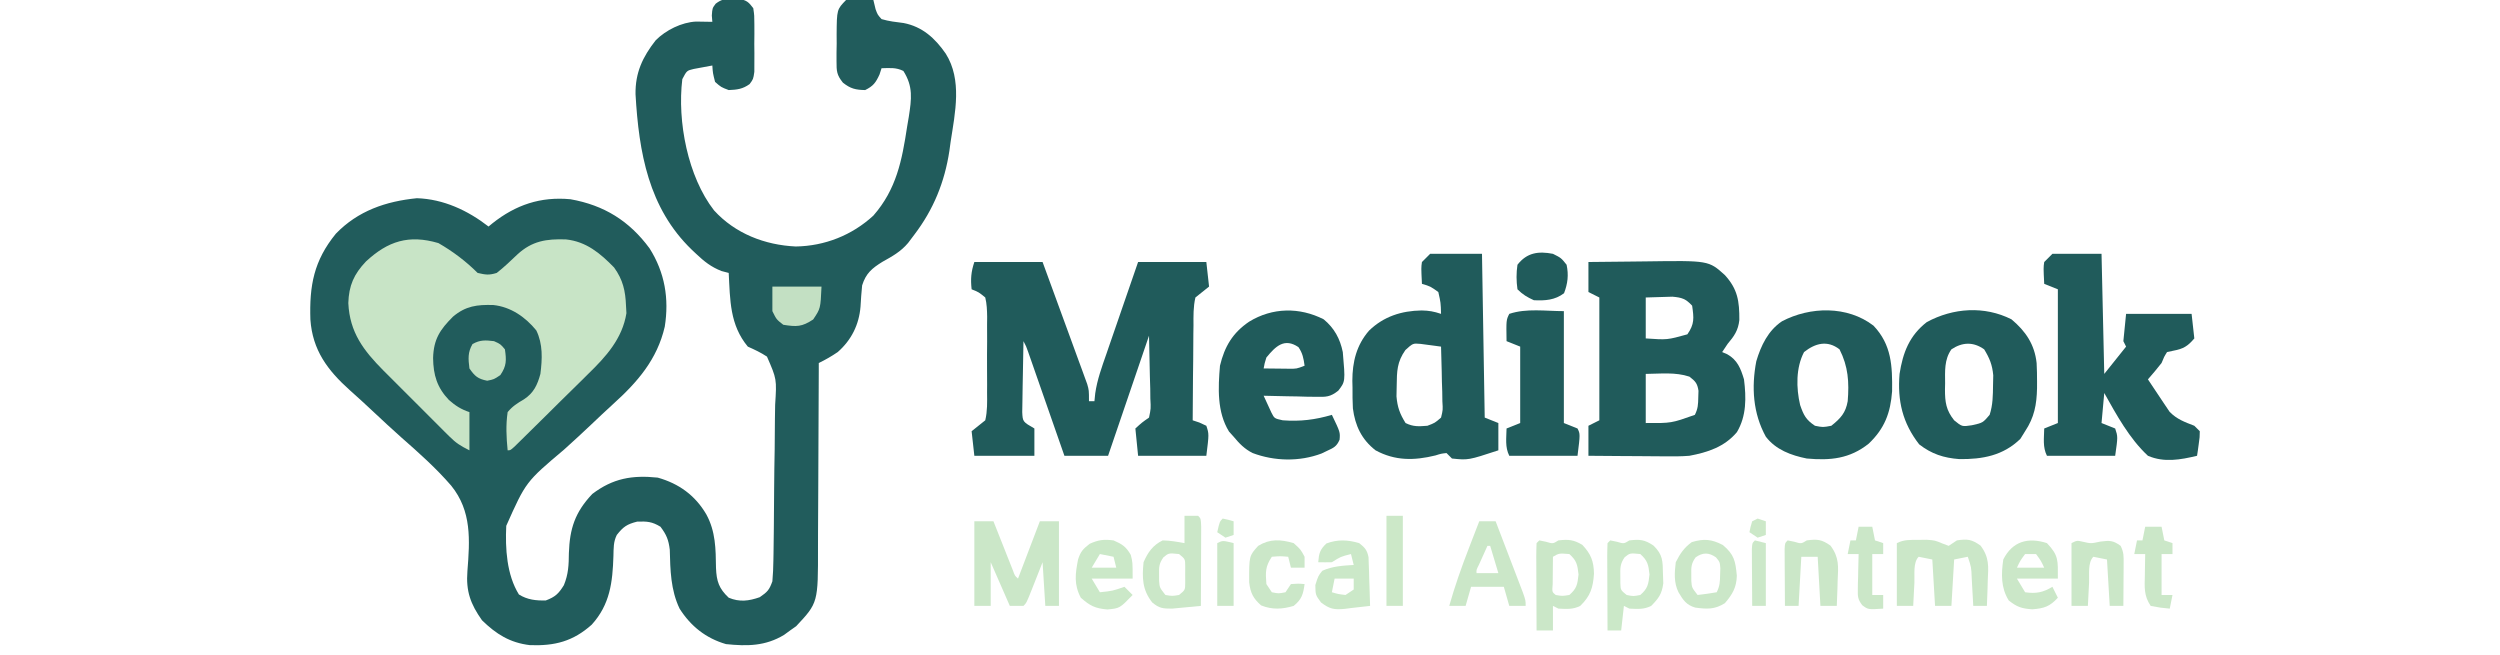 <?xml version="1.0" encoding="UTF-8"?>
<svg version="1.1" xmlns="http://www.w3.org/2000/svg" width="916" height="240">
<path d="M0 0 C0.773 -0.008 1.547 -0.015 2.344 -0.023 C5.095 0.485 5.82 1.149 7.5 3.375 C7.888 6.055 7.888 6.055 7.898 9.25 C7.902 10.4 7.906 11.55 7.91 12.734 C7.893 14.536 7.893 14.536 7.875 16.375 C7.887 17.576 7.898 18.778 7.91 20.016 C7.906 21.165 7.902 22.315 7.898 23.5 C7.895 24.554 7.892 25.609 7.888 26.695 C7.5 29.375 7.5 29.375 6.155 31.188 C3.619 33.007 1.594 33.251 -1.5 33.375 C-4.312 32.312 -4.312 32.312 -6.5 30.375 C-7.312 27.188 -7.312 27.188 -7.5 24.375 C-8.961 24.631 -10.419 24.905 -11.875 25.188 C-12.687 25.338 -13.499 25.489 -14.336 25.645 C-16.858 26.25 -16.858 26.25 -18.5 29.375 C-20.392 44.84 -16.489 65.119 -6.875 77.461 C0.885 85.976 11.752 90.157 23.062 90.688 C33.685 90.528 43.698 86.56 51.5 79.375 C59.961 69.715 61.992 59.16 63.875 46.75 C64.077 45.561 64.28 44.373 64.488 43.148 C65.49 36.597 66.122 32.095 62.5 26.375 C59.791 25.021 57.491 25.31 54.5 25.375 C54.252 26.138 54.005 26.901 53.75 27.688 C52.34 30.719 51.484 31.883 48.5 33.375 C44.968 33.301 43.119 32.868 40.344 30.66 C38.074 27.848 37.997 26.451 38.004 22.875 C38.003 21.823 38.003 20.771 38.002 19.688 C38.022 18.594 38.042 17.501 38.062 16.375 C38.055 15.282 38.048 14.189 38.041 13.062 C38.114 3.87 38.114 3.87 41.5 0.375 C43.98 -0.016 43.98 -0.016 46.688 0.125 C48.039 0.179 48.039 0.179 49.418 0.234 C50.105 0.281 50.792 0.327 51.5 0.375 C51.902 2.046 51.902 2.046 52.312 3.75 C53.052 5.764 53.052 5.764 54.5 7.375 C57.186 8.18 59.802 8.46 62.582 8.812 C69.457 10.138 74.1 14.377 78 20 C84.099 29.657 81.458 41.614 79.812 52.312 C79.664 53.402 79.515 54.492 79.361 55.615 C77.622 67.094 73.546 77.127 66.5 86.375 C65.751 87.369 65.002 88.363 64.23 89.387 C61.554 92.581 58.451 94.284 54.812 96.312 C51.01 98.674 48.77 100.51 47.387 104.938 C47.129 107.522 46.932 110.113 46.797 112.707 C46.26 119.337 43.455 124.98 38.438 129.375 C36.139 130.94 33.988 132.176 31.5 133.375 C31.499 134.405 31.497 135.435 31.496 136.497 C31.479 146.236 31.436 155.975 31.368 165.714 C31.334 170.72 31.309 175.726 31.304 180.732 C31.3 185.569 31.272 190.406 31.227 195.243 C31.214 197.082 31.209 198.922 31.214 200.761 C31.253 221.228 31.253 221.228 23.219 229.812 C22.487 230.328 21.754 230.844 21 231.375 C20.268 231.911 19.536 232.447 18.781 233 C11.939 237.124 5.336 237.188 -2.5 236.375 C-9.852 234.239 -15.413 229.818 -19.5 223.375 C-22.777 216.53 -22.908 209.247 -23.094 201.793 C-23.525 198.163 -24.318 196.272 -26.5 193.375 C-29.6 191.481 -31.408 191.372 -35.062 191.5 C-38.811 192.454 -40.14 193.38 -42.5 196.375 C-43.784 198.943 -43.656 201.262 -43.739 204.088 C-44.049 213.709 -44.973 221.835 -51.688 229.25 C-58.533 235.372 -65.229 237.083 -74.352 236.754 C-81.681 235.872 -86.681 232.73 -91.895 227.645 C-96.09 221.713 -97.824 216.999 -97.239 209.64 C-96.338 198.213 -95.631 187.649 -103.174 178.326 C-108.721 171.899 -115.084 166.24 -121.455 160.651 C-125.054 157.466 -128.558 154.177 -132.067 150.894 C-134.796 148.342 -137.536 145.811 -140.336 143.336 C-148.513 136.016 -153.991 128.643 -154.773 117.469 C-155.166 105.038 -153.532 95.92 -145.438 86 C-137.317 77.596 -127.11 74.136 -115.75 73 C-105.984 73.312 -97.095 77.488 -89.5 83.375 C-88.773 82.778 -88.773 82.778 -88.031 82.168 C-79.53 75.448 -70.478 72.351 -59.5 73.375 C-47.176 75.555 -37.916 81.298 -30.5 91.375 C-24.913 100.204 -23.292 109.795 -24.93 120.07 C-27.703 132.088 -34.968 140.428 -43.944 148.509 C-46.609 150.924 -49.209 153.407 -51.822 155.877 C-55.119 158.983 -58.43 162.067 -61.804 165.088 C-75.822 176.923 -75.822 176.923 -83.008 193.034 C-83.406 201.312 -82.86 210.961 -78.375 218.188 C-75.305 220.132 -72.057 220.479 -68.5 220.375 C-65.039 219.068 -63.834 217.915 -61.891 214.777 C-60.216 210.68 -60.106 207.369 -60.062 203 C-59.755 194.079 -57.84 188.088 -51.5 181.375 C-43.931 175.616 -36.845 174.401 -27.5 175.375 C-19.751 177.557 -13.754 181.889 -9.688 188.875 C-6.273 195.151 -6.255 201.493 -6.158 208.492 C-5.961 213.361 -5.072 216.026 -1.5 219.375 C2.466 221.045 5.892 220.589 9.875 219.188 C12.726 217.219 13.347 216.555 14.5 213.375 C14.725 210.774 14.845 208.275 14.87 205.672 C14.892 204.516 14.892 204.516 14.915 203.335 C14.959 200.789 14.987 198.242 15.012 195.695 C15.026 194.388 15.026 194.388 15.04 193.055 C15.088 188.444 15.121 183.834 15.145 179.223 C15.173 174.465 15.252 169.71 15.343 164.953 C15.403 161.289 15.423 157.627 15.432 153.963 C15.443 152.209 15.47 150.456 15.513 148.703 C16.112 139.272 16.112 139.272 12.518 131.037 C10.233 129.529 7.993 128.486 5.5 127.375 C-1.136 119.378 -0.975 110.339 -1.5 100.375 C-2.368 100.148 -3.235 99.921 -4.129 99.688 C-7.94 98.204 -10.518 96.146 -13.438 93.375 C-13.96 92.884 -14.482 92.392 -15.02 91.886 C-30.886 76.573 -34.408 56.243 -35.643 34.913 C-35.766 27.046 -33.063 21.262 -28.25 15.137 C-24.546 11.408 -18.754 8.531 -13.457 8.277 C-12.749 8.289 -12.042 8.301 -11.312 8.312 C-9.425 8.343 -9.425 8.343 -7.5 8.375 C-7.562 7.612 -7.624 6.849 -7.688 6.062 C-7.5 3.375 -7.5 3.375 -6.27 1.73 C-4.041 0.024 -2.782 -0.028 0 0 Z " fill="#215C5C" transform="translate(268.5,-0.375)"/>
<path d="M0 0 C8.25 0 16.5 0 25 0 C27.427 6.618 29.85 13.238 32.263 19.861 C33.085 22.114 33.91 24.366 34.737 26.618 C35.924 29.852 37.104 33.09 38.281 36.328 C38.653 37.336 39.025 38.343 39.408 39.381 C39.748 40.322 40.089 41.262 40.439 42.231 C40.892 43.471 40.892 43.471 41.355 44.735 C42 47 42 47 42 51 C42.66 51 43.32 51 44 51 C44.095 50.058 44.191 49.115 44.289 48.144 C45.012 43.123 46.714 38.466 48.379 33.691 C48.71 32.725 49.042 31.758 49.384 30.762 C50.437 27.693 51.5 24.628 52.562 21.562 C53.281 19.475 53.999 17.387 54.717 15.299 C56.47 10.197 58.235 5.098 60 0 C68.25 0 76.5 0 85 0 C85.495 4.455 85.495 4.455 86 9 C84.336 10.337 82.669 11.67 81 13 C80.198 16.389 80.279 19.765 80.293 23.234 C80.27 24.724 80.27 24.724 80.247 26.244 C80.204 29.413 80.195 32.581 80.188 35.75 C80.164 37.9 80.139 40.05 80.111 42.199 C80.048 47.466 80.014 52.733 80 58 C80.804 58.268 81.609 58.536 82.438 58.812 C83.283 59.204 84.129 59.596 85 60 C86 63 86 63 85 71 C76.75 71 68.5 71 60 71 C59.67 67.7 59.34 64.4 59 61 C61.407 58.81 61.407 58.81 64 57 C64.688 53.72 64.688 53.72 64.488 50.047 C64.476 48.839 64.463 47.631 64.45 46.386 C64.405 44.856 64.359 43.326 64.312 41.75 C64.209 36.883 64.106 32.015 64 27 C59.05 41.52 54.1 56.04 49 71 C43.72 71 38.44 71 33 71 C32.581 69.799 32.162 68.598 31.731 67.36 C30.18 62.913 28.627 58.466 27.073 54.02 C26.401 52.094 25.729 50.167 25.057 48.241 C24.093 45.475 23.127 42.71 22.16 39.945 C21.859 39.081 21.558 38.216 21.248 37.325 C20.827 36.124 20.827 36.124 20.399 34.899 C20.152 34.193 19.906 33.487 19.652 32.759 C19.01 30.93 19.01 30.93 18 29 C17.901 33.075 17.829 37.149 17.78 41.225 C17.76 42.612 17.733 43.998 17.698 45.384 C17.65 47.376 17.629 49.37 17.609 51.363 C17.578 53.162 17.578 53.162 17.546 54.997 C17.72 58.52 17.72 58.52 22 61 C22 64.3 22 67.6 22 71 C14.74 71 7.48 71 0 71 C-0.33 68.03 -0.66 65.06 -1 62 C0.662 60.661 2.329 59.328 4 58 C4.795 54.643 4.701 51.307 4.664 47.871 C4.669 46.885 4.674 45.899 4.679 44.883 C4.682 42.801 4.673 40.719 4.652 38.637 C4.625 35.445 4.652 32.256 4.684 29.064 C4.68 27.042 4.674 25.019 4.664 22.996 C4.674 22.04 4.684 21.084 4.695 20.098 C4.651 17.627 4.584 15.402 4 13 C1.603 11.033 1.603 11.033 -1 10 C-1.406 6.214 -1.203 3.609 0 0 Z " fill="#205B5B" transform="translate(357,96)"/>
<path d="M0 0 C5.256 3.017 10.085 6.648 14.375 10.938 C17.362 11.622 18.518 11.82 21.375 10.938 C24.077 8.824 26.494 6.511 28.973 4.141 C34.335 -0.777 39.565 -1.585 46.738 -1.34 C54.211 -0.554 59.297 3.745 64.375 8.938 C67.639 13.465 68.541 17.541 68.75 23.062 C68.799 23.931 68.848 24.8 68.898 25.695 C67.387 35.06 61.411 41.617 54.828 48.008 C54.016 48.815 53.205 49.622 52.368 50.454 C49.799 53.002 47.212 55.532 44.625 58.062 C42.873 59.798 41.121 61.535 39.371 63.273 C36.189 66.422 33.006 69.57 29.806 72.7 C29.166 73.327 28.526 73.954 27.866 74.6 C26.375 75.938 26.375 75.938 25.375 75.938 C24.906 71.186 24.674 66.673 25.375 61.938 C27.177 59.758 28.904 58.693 31.328 57.266 C34.892 54.953 36.298 51.97 37.375 47.938 C38.07 42.504 38.334 37.027 35.875 32 C31.887 27.115 26.562 23.384 20.141 22.699 C14.171 22.523 10.023 23.038 5.375 26.938 C0.595 31.696 -1.753 35.228 -1.938 42.125 C-1.863 48.357 -0.477 52.951 3.871 57.504 C6.282 59.614 8.326 60.921 11.375 61.938 C11.375 66.558 11.375 71.177 11.375 75.938 C8.051 74.276 6.477 73.291 3.971 70.792 C3.327 70.154 2.682 69.516 2.019 68.859 C1.333 68.17 0.648 67.48 -0.059 66.77 C-0.774 66.056 -1.488 65.343 -2.225 64.609 C-3.736 63.099 -5.245 61.587 -6.751 60.072 C-9.044 57.769 -11.346 55.477 -13.65 53.186 C-15.12 51.714 -16.59 50.242 -18.059 48.77 C-18.742 48.09 -19.426 47.411 -20.13 46.711 C-27.437 39.332 -32.49 32.762 -33 22 C-32.816 15.583 -30.945 11.379 -26.531 6.734 C-18.456 -0.749 -10.835 -3.176 0 0 Z " fill="#C8E4C6" transform="translate(160.625,89.062)"/>
<path d="M0 0 C5.229 -0.075 10.457 -0.129 15.686 -0.165 C17.461 -0.18 19.236 -0.2 21.01 -0.226 C44.037 -0.557 44.037 -0.557 49.945 4.745 C54.696 9.899 55.338 14.392 55.293 21.27 C54.891 25.018 53.413 27.161 51 30 C50.34 30.99 49.68 31.98 49 33 C49.614 33.262 50.227 33.523 50.859 33.793 C54.588 35.896 55.794 38.996 57 43 C57.835 49.708 57.951 56.41 54.391 62.352 C49.844 67.741 43.757 69.728 37 71 C34.036 71.242 31.097 71.235 28.125 71.195 C27.315 71.192 26.505 71.19 25.671 71.187 C23.114 71.176 20.557 71.151 18 71.125 C16.254 71.115 14.508 71.106 12.762 71.098 C8.508 71.076 4.254 71.041 0 71 C0 67.37 0 63.74 0 60 C1.32 59.34 2.64 58.68 4 58 C4 43.15 4 28.3 4 13 C2.68 12.34 1.36 11.68 0 11 C0 7.37 0 3.74 0 0 Z M21 13 C21 17.95 21 22.9 21 28 C28.864 28.547 28.864 28.547 36.25 26.5 C38.893 22.725 38.651 20.556 38 16 C35.624 13.446 34.265 13.024 30.766 12.707 C29.025 12.759 29.025 12.759 27.25 12.812 C25.188 12.874 23.125 12.936 21 13 Z M21 41 C21 46.94 21 52.88 21 59 C30.388 59.059 30.388 59.059 39 56 C40.163 53.673 40.199 52.153 40.25 49.562 C40.276 48.78 40.302 47.998 40.328 47.191 C39.92 44.463 39.167 43.656 37 42 C31.836 40.279 26.407 40.946 21 41 Z " fill="#205B5B" transform="translate(582,96)"/>
<path d="M0 0 C5.94 0 11.88 0 18 0 C18.33 14.52 18.66 29.04 19 44 C21.64 40.7 24.28 37.4 27 34 C26.67 33.34 26.34 32.68 26 32 C26.33 28.7 26.66 25.4 27 22 C34.92 22 42.84 22 51 22 C51.495 26.455 51.495 26.455 52 31 C49.568 33.861 47.992 34.816 44.312 35.5 C43.549 35.665 42.786 35.83 42 36 C40.916 37.749 40.916 37.749 40 40 C38.409 42.072 36.709 44.021 35 46 C36.973 49.019 38.978 52.014 41 55 C41.639 55.949 42.279 56.898 42.938 57.875 C45.616 60.635 48.446 61.618 52 63 C52.99 63.99 52.99 63.99 54 65 C53.977 67.164 53.977 67.164 53.625 69.625 C53.514 70.442 53.403 71.26 53.289 72.102 C53.194 72.728 53.098 73.355 53 74 C46.915 75.458 40.915 76.552 35 74 C28.172 67.638 23.527 59.079 19 51 C18.67 54.63 18.34 58.26 18 62 C19.65 62.66 21.3 63.32 23 64 C24 67 24 67 23 74 C14.75 74 6.5 74 -2 74 C-3.607 70.785 -3.057 67.564 -3 64 C-1.35 63.34 0.3 62.68 2 62 C2 45.83 2 29.66 2 13 C-0.475 12.01 -0.475 12.01 -3 11 C-3.293 5.043 -3.293 5.043 -3 3 C-2.01 2.01 -1.02 1.02 0 0 Z " fill="#205B5B" transform="translate(752,93)"/>
<path d="M0 0 C6.27 0 12.54 0 19 0 C19.33 19.8 19.66 39.6 20 60 C21.65 60.66 23.3 61.32 25 62 C25 65.3 25 68.6 25 72 C13.98 75.623 13.98 75.623 8 75 C7.01 74.01 7.01 74.01 6 73 C4.07 73.207 4.07 73.207 1.938 73.875 C-5.824 75.778 -12.832 75.89 -20 72 C-25.1 68.034 -27.495 62.956 -28.303 56.621 C-28.437 54.095 -28.459 51.592 -28.438 49.062 C-28.457 48.22 -28.477 47.378 -28.498 46.51 C-28.493 39.637 -26.989 33.432 -22.385 28.145 C-17.006 22.945 -10.511 20.87 -3.125 20.75 C-0.375 20.809 1.336 21.112 4 22 C3.885 17.914 3.885 17.914 3 14 C0.082 11.914 0.082 11.914 -3 11 C-3.293 5.043 -3.293 5.043 -3 3 C-2.01 2.01 -1.02 1.02 0 0 Z M-9.062 35.25 C-12.154 39.637 -12.187 43.043 -12.25 48.312 C-12.276 49.608 -12.302 50.904 -12.328 52.238 C-11.98 56.229 -11.107 58.62 -9 62 C-6.18 63.41 -4.13 63.245 -1 63 C1.747 61.964 1.747 61.964 4 60 C4.689 57.206 4.689 57.206 4.488 54.02 C4.472 52.856 4.456 51.693 4.439 50.494 C4.398 49.279 4.356 48.064 4.312 46.812 C4.29 45.586 4.267 44.359 4.244 43.096 C4.185 40.063 4.103 37.032 4 34 C2.399 33.771 0.796 33.561 -0.809 33.359 C-1.701 33.24 -2.594 33.122 -3.513 32.999 C-6.299 32.755 -6.299 32.755 -9.062 35.25 Z " fill="#205B5B" transform="translate(524,93)"/>
<path d="M0 0 C5.182 4.339 8.48 9.17 9.218 16.021 C9.34 18.29 9.38 20.541 9.375 22.812 C9.373 24.011 9.373 24.011 9.37 25.233 C9.245 31.226 8.377 35.934 5 41 C4.423 41.928 3.845 42.856 3.25 43.812 C-3.048 49.936 -10.624 51.317 -19.113 51.215 C-24.824 50.79 -29.287 49.332 -33.812 45.812 C-39.917 37.964 -41.818 29.85 -41 20 C-39.786 12.182 -37.386 5.944 -31 1 C-21.366 -4.208 -9.92 -5.002 0 0 Z M-22 11 C-24.67 14.772 -24.331 19.004 -24.312 23.438 C-24.329 24.188 -24.345 24.939 -24.361 25.713 C-24.365 30.297 -23.965 33.285 -21 37 C-18.114 39.356 -18.114 39.356 -14.5 38.812 C-10.499 37.923 -10.499 37.923 -8 35 C-6.811 31.408 -6.799 27.888 -6.75 24.125 C-6.724 22.931 -6.698 21.738 -6.672 20.508 C-7.032 16.658 -8.002 14.286 -10 11 C-13.968 8.184 -17.982 8.321 -22 11 Z " fill="#205B5B" transform="translate(737,117)"/>
<path d="M0 0 C6.657 6.982 6.944 14.824 6.828 24.047 C6.249 31.983 4.06 37.728 -1.75 43.25 C-8.719 48.791 -15.771 49.468 -24.438 48.688 C-30.177 47.538 -35.784 45.474 -39.438 40.688 C-44.154 32.122 -44.755 22.551 -42.93 13.043 C-41.235 7.326 -38.58 1.784 -33.512 -1.598 C-23.206 -7.013 -9.582 -7.352 0 0 Z M-25.438 9.688 C-28.454 15.433 -28.336 22.877 -26.867 29.105 C-25.586 32.807 -24.75 34.479 -21.438 36.688 C-18.523 37.271 -18.523 37.271 -15.438 36.688 C-12.012 33.947 -10.192 31.98 -9.438 27.688 C-8.874 20.71 -9.24 14.969 -12.438 8.688 C-16.867 5.258 -21.278 6.403 -25.438 9.688 Z " fill="#205B5B" transform="translate(686.438,119.312)"/>
<path d="M0 0 C3.875 3.188 6.006 7.123 7 12 C7.942 22.781 7.942 22.781 5.337 26.151 C2.386 28.485 0.866 28.467 -2.859 28.391 C-3.974 28.378 -5.089 28.365 -6.238 28.352 C-7.977 28.301 -7.977 28.301 -9.75 28.25 C-10.924 28.232 -12.099 28.214 -13.309 28.195 C-16.207 28.148 -19.103 28.082 -22 28 C-21.408 29.318 -20.801 30.629 -20.188 31.938 C-19.851 32.668 -19.515 33.399 -19.168 34.152 C-18.064 36.33 -18.064 36.33 -15 37 C-8.65 37.485 -3.085 36.803 3 35 C6.054 41.353 6.054 41.353 5.824 44.098 C4.745 46.589 3.691 47.063 1.25 48.188 C0.237 48.673 0.237 48.673 -0.797 49.168 C-8.847 52.208 -18.057 52.015 -26.062 48.984 C-29.004 47.49 -30.909 45.521 -33 43 C-33.557 42.381 -34.114 41.763 -34.688 41.125 C-39.126 33.94 -38.687 25.114 -38 17 C-36.319 9.977 -33.37 4.954 -27.301 0.852 C-18.796 -4.351 -8.87 -4.52 0 0 Z M-21 14 C-21.656 16.099 -21.656 16.099 -22 18 C-20.063 18.027 -18.125 18.046 -16.188 18.062 C-14.569 18.08 -14.569 18.08 -12.918 18.098 C-9.935 18.136 -9.935 18.136 -7 17 C-7.36 14.336 -7.712 12.418 -9.25 10.188 C-14.375 6.71 -17.58 9.82 -21 14 Z " fill="#205B5B" transform="translate(485,117)"/>
<path d="M0 0 C0 13.53 0 27.06 0 41 C1.65 41.66 3.3 42.32 5 43 C6 45 6 45 5 53 C-3.25 53 -11.5 53 -20 53 C-21.607 49.785 -21.057 46.564 -21 43 C-19.35 42.34 -17.7 41.68 -16 41 C-16 31.76 -16 22.52 -16 13 C-18.475 12.01 -18.475 12.01 -21 11 C-21.125 3.25 -21.125 3.25 -20 1 C-13.668 -1.111 -6.675 0 0 0 Z " fill="#205B5B" transform="translate(573,114)"/>
<path d="M0 0 C2.31 0 4.62 0 7 0 C7.237 0.601 7.474 1.201 7.719 1.82 C8.789 4.527 9.863 7.232 10.938 9.938 C11.311 10.883 11.684 11.829 12.068 12.803 C12.426 13.702 12.784 14.601 13.152 15.527 C13.647 16.776 13.647 16.776 14.152 18.051 C14.843 19.966 14.843 19.966 16 21 C18.64 14.07 21.28 7.14 24 0 C26.31 0 28.62 0 31 0 C31 10.23 31 20.46 31 31 C29.35 31 27.7 31 26 31 C25.67 25.72 25.34 20.44 25 15 C23.068 19.89 23.068 19.89 21.141 24.783 C19.111 29.889 19.111 29.889 18 31 C16.35 31 14.7 31 13 31 C10.69 25.72 8.38 20.44 6 15 C6 20.28 6 25.56 6 31 C4.02 31 2.04 31 0 31 C0 20.77 0 10.54 0 0 Z " fill="#CBE7C8" transform="translate(357,191)"/>
<path d="M0 0 C1.038 -0.014 2.075 -0.028 3.145 -0.043 C6.188 0.188 6.188 0.188 8.887 1.324 C10.026 1.752 10.026 1.752 11.188 2.188 C12.178 1.528 13.168 0.868 14.188 0.188 C18.071 -0.403 19.639 -0.205 22.863 2.102 C26.119 6.424 25.755 9.748 25.5 15 C25.477 15.884 25.455 16.767 25.432 17.678 C25.373 19.848 25.283 22.018 25.188 24.188 C23.538 24.188 21.887 24.188 20.188 24.188 C20.127 23.056 20.066 21.924 20.004 20.758 C19.92 19.276 19.835 17.794 19.75 16.312 C19.711 15.566 19.671 14.82 19.631 14.051 C19.472 9.988 19.472 9.988 18.188 6.188 C16.538 6.518 14.887 6.848 13.188 7.188 C12.857 12.797 12.527 18.407 12.188 24.188 C10.207 24.188 8.227 24.188 6.188 24.188 C5.857 18.578 5.527 12.967 5.188 7.188 C3.538 6.857 1.887 6.527 0.188 6.188 C-1.932 8.307 -1.231 12.807 -1.375 15.75 C-1.418 16.556 -1.461 17.363 -1.506 18.193 C-1.612 20.191 -1.713 22.189 -1.812 24.188 C-3.792 24.188 -5.772 24.188 -7.812 24.188 C-7.812 16.598 -7.812 9.008 -7.812 1.188 C-5.13 -0.154 -2.994 0.018 0 0 Z " fill="#CBE7C8" transform="translate(702.812,197.812)"/>
<path d="M0 0 C1.65 0 3.3 0 5 0 C6 1 6 1 6.114 4.051 C6.113 5.4 6.108 6.749 6.098 8.098 C6.096 8.807 6.095 9.515 6.093 10.246 C6.088 12.518 6.075 14.79 6.062 17.062 C6.057 18.6 6.053 20.137 6.049 21.674 C6.038 25.449 6.021 29.225 6 33 C3.748 33.229 1.493 33.439 -0.762 33.641 C-2.017 33.76 -3.272 33.878 -4.565 34.001 C-7.981 34 -9.24 33.884 -11.812 31.75 C-15.489 27.128 -15.561 22.693 -15 17 C-13.42 13.367 -11.598 10.75 -8 9 C-5.23 9.058 -2.743 9.497 0 10 C0 6.7 0 3.4 0 0 Z M-7.73 15.219 C-9.331 17.464 -9.372 18.764 -9.312 21.5 C-9.309 22.273 -9.305 23.047 -9.301 23.844 C-9.118 26.293 -9.118 26.293 -7 29 C-4.5 29.417 -4.5 29.417 -2 29 C0.251 27.169 0.251 27.169 0.266 24.469 C0.26 23.489 0.255 22.509 0.25 21.5 C0.255 20.52 0.26 19.541 0.266 18.531 C0.251 15.831 0.251 15.831 -2 14 C-5.808 13.616 -5.808 13.616 -7.73 15.219 Z " fill="#CBE7C8" transform="translate(434,189)"/>
<path d="M0 0 C1.207 0.247 1.207 0.247 2.438 0.5 C4.977 1.266 4.977 1.266 7 0 C10.692 -0.41 12.52 -0.284 15.75 1.625 C18.892 4.941 19.966 7.62 20.031 12.211 C19.694 17.28 18.767 20.347 15 24 C12.261 25.37 10.029 25.126 7 25 C6.34 24.67 5.68 24.34 5 24 C5 26.97 5 29.94 5 33 C3.02 33 1.04 33 -1 33 C-1.025 28.461 -1.043 23.922 -1.055 19.383 C-1.06 17.838 -1.067 16.293 -1.075 14.747 C-1.088 12.531 -1.093 10.314 -1.098 8.098 C-1.103 7.403 -1.108 6.708 -1.113 5.992 C-1.113 4.328 -1.062 2.663 -1 1 C-0.67 0.67 -0.34 0.34 0 0 Z M5 6 C4.973 8.146 4.954 10.292 4.938 12.438 C4.926 13.632 4.914 14.827 4.902 16.059 C4.661 18.889 4.661 18.889 6 20 C8.415 20.417 8.415 20.417 11 20 C13.749 17.63 13.987 16.126 14.375 12.5 C13.988 8.89 13.69 7.402 11 5 C7.224 4.702 7.224 4.702 5 6 Z " fill="#CBE7C8" transform="translate(564,198)"/>
<path d="M0 0 C1.98 0 3.96 0 6 0 C7.571 4.092 9.137 8.185 10.7 12.28 C11.232 13.674 11.766 15.067 12.3 16.459 C13.068 18.458 13.831 20.46 14.594 22.461 C15.055 23.665 15.515 24.87 15.99 26.111 C17 29 17 29 17 31 C15.02 31 13.04 31 11 31 C10.34 28.69 9.68 26.38 9 24 C5.04 24 1.08 24 -3 24 C-3.66 26.31 -4.32 28.62 -5 31 C-6.98 31 -8.96 31 -11 31 C-8.962 23.806 -6.518 16.843 -3.812 9.875 C-3.444 8.919 -3.076 7.962 -2.697 6.977 C-1.801 4.65 -0.902 2.324 0 0 Z M3 9 C2.331 10.478 1.665 11.958 1 13.438 C0.443 14.673 0.443 14.673 -0.125 15.934 C-1.065 17.779 -1.065 17.779 -1 19 C1.64 19 4.28 19 7 19 C6.01 15.7 5.02 12.4 4 9 C3.67 9 3.34 9 3 9 Z " fill="#CBE7C8" transform="translate(542,191)"/>
<path d="M0 0 C1.207 0.247 1.207 0.247 2.438 0.5 C4.977 1.266 4.977 1.266 7 0 C10.872 -0.43 12.525 -0.317 15.812 1.875 C19.309 5.272 19.21 7.529 19.312 12.312 C19.35 13.443 19.387 14.574 19.426 15.738 C18.916 19.643 17.728 21.221 15 24 C12.261 25.37 10.029 25.126 7 25 C6.34 24.67 5.68 24.34 5 24 C4.67 26.97 4.34 29.94 4 33 C2.35 33 0.7 33 -1 33 C-1.025 28.461 -1.043 23.922 -1.055 19.383 C-1.06 17.838 -1.067 16.293 -1.075 14.747 C-1.088 12.531 -1.093 10.314 -1.098 8.098 C-1.103 7.403 -1.108 6.708 -1.113 5.992 C-1.113 4.328 -1.062 2.663 -1 1 C-0.67 0.67 -0.34 0.34 0 0 Z M5.27 6.184 C3.59 8.586 3.632 10.153 3.688 13.062 C3.691 13.94 3.695 14.818 3.699 15.723 C3.791 18.197 3.791 18.197 6 20 C8.457 20.5 8.457 20.5 11 20 C13.749 17.63 13.987 16.126 14.375 12.5 C13.988 8.89 13.69 7.402 11 5 C7.201 4.624 7.201 4.624 5.27 6.184 Z " fill="#CBE8C8" transform="translate(590,198)"/>
<path d="M0 0 C2.099 1.637 2.908 2.537 3.432 5.177 C3.459 5.999 3.485 6.821 3.512 7.668 C3.565 9.007 3.565 9.007 3.619 10.373 C3.642 11.302 3.664 12.231 3.688 13.188 C3.739 14.598 3.739 14.598 3.791 16.037 C3.873 18.358 3.943 20.678 4 23 C1.604 23.304 -0.785 23.569 -3.188 23.812 C-3.861 23.902 -4.535 23.992 -5.229 24.084 C-9.209 24.453 -10.76 24.182 -13.984 21.738 C-16 19 -16 19 -16.062 15.375 C-15 12 -15 12 -13.5 10.125 C-9.785 8.453 -6.035 8.25 -2 8 C-2.33 6.68 -2.66 5.36 -3 4 C-6.795 4.968 -6.795 4.968 -10 7 C-11.666 7.041 -13.334 7.043 -15 7 C-14.739 3.775 -14.395 2.37 -12 0.125 C-7.894 -1.415 -4.204 -1.244 0 0 Z M-9 13 C-9.33 14.65 -9.66 16.3 -10 18 C-7.646 18.688 -7.646 18.688 -5 19 C-4.01 18.34 -3.02 17.68 -2 17 C-2 15.68 -2 14.36 -2 13 C-4.31 13 -6.62 13 -9 13 Z " fill="#CBE8C8" transform="translate(498,199)"/>
<path d="M0 0 C3.156 1.363 4.61 2.314 6.312 5.312 C7 8 7 8 7 14 C2.05 14 -2.9 14 -8 14 C-7.01 15.65 -6.02 17.3 -5 19 C-0.354 18.515 -0.354 18.515 4 17 C4.99 17.99 5.98 18.98 7 20 C2.28 24.877 2.28 24.877 -2.25 25.312 C-6.729 24.939 -8.647 23.963 -12 21 C-14.567 16.089 -14.019 12.263 -13 7 C-12.041 4.044 -11.223 3.173 -8.75 1.25 C-5.493 -0.23 -3.544 -0.443 0 0 Z M-5 5 C-6.485 7.475 -6.485 7.475 -8 10 C-5.03 10 -2.06 10 1 10 C0.67 8.68 0.34 7.36 0 6 C-1.65 5.67 -3.3 5.34 -5 5 Z " fill="#CBE8C8" transform="translate(408,198)"/>
<path d="M0 0 C4.356 4.574 4 6.331 4 13 C-0.95 13 -5.9 13 -11 13 C-10.01 14.65 -9.02 16.3 -8 18 C-4.049 18.588 -1.391 18.087 2 16 C2.66 17.32 3.32 18.64 4 20 C1.084 23.193 -0.995 23.926 -5.375 24.25 C-9.264 23.982 -10.984 23.413 -14 21 C-16.905 16.356 -16.765 11.295 -16 6 C-12.643 -0.661 -6.928 -2.244 0 0 Z M-8 4 C-9.79 6.427 -9.79 6.427 -11 9 C-7.7 9 -4.4 9 -1 9 C-2.21 6.427 -2.21 6.427 -4 4 C-5.32 4 -6.64 4 -8 4 Z " fill="#CBE7C8" transform="translate(750,199)"/>
<path d="M0 0 C4.187 3.521 4.613 5.876 5.125 11.25 C5.012 15.532 3.553 18.042 0.75 21.312 C-3.018 23.679 -5.831 23.509 -10.125 22.93 C-13.363 21.989 -14.59 20.148 -16.25 17.312 C-17.986 13.841 -17.716 10.108 -17.25 6.312 C-15.614 3.098 -14.277 1.066 -11.375 -1.062 C-6.911 -2.375 -4.153 -2.156 0 0 Z M-9.98 4.531 C-11.581 6.777 -11.622 8.076 -11.562 10.812 C-11.559 11.586 -11.555 12.359 -11.551 13.156 C-11.368 15.606 -11.368 15.606 -9.25 18.312 C-6.907 18.057 -4.572 17.72 -2.25 17.312 C-1.087 14.986 -1.051 13.465 -1 10.875 C-0.974 10.093 -0.948 9.31 -0.922 8.504 C-1.09 6.253 -1.09 6.253 -2.516 4.527 C-5.15 2.682 -7.349 2.678 -9.98 4.531 Z " fill="#CBE7C8" transform="translate(631.25,199.688)"/>
<path d="M0 0 C2.934 0.679 2.934 0.679 6.375 -0.062 C9.84 -0.503 11.049 -0.52 13.812 1.5 C15.013 3.901 14.927 5.394 14.91 8.07 C14.907 8.966 14.904 9.862 14.9 10.785 C14.892 11.722 14.884 12.659 14.875 13.625 C14.87 14.57 14.866 15.515 14.861 16.488 C14.85 18.826 14.833 21.163 14.812 23.5 C13.162 23.5 11.512 23.5 9.812 23.5 C9.482 17.89 9.152 12.28 8.812 6.5 C7.162 6.17 5.513 5.84 3.812 5.5 C1.693 7.619 2.394 12.12 2.25 15.062 C2.207 15.869 2.164 16.675 2.119 17.506 C2.013 19.504 1.912 21.502 1.812 23.5 C-0.168 23.5 -2.147 23.5 -4.188 23.5 C-4.188 15.91 -4.188 8.32 -4.188 0.5 C-2.188 -0.5 -2.188 -0.5 0 0 Z " fill="#CBE7C8" transform="translate(763.188,198.5)"/>
<path d="M0 0 C1.207 0.247 1.207 0.247 2.438 0.5 C4.977 1.266 4.977 1.266 7 0 C10.855 -0.514 12.474 -0.375 15.68 1.91 C18.929 6.237 18.567 9.562 18.312 14.812 C18.29 15.696 18.267 16.58 18.244 17.49 C18.185 19.661 18.096 21.831 18 24 C16.02 24 14.04 24 12 24 C11.67 18.06 11.34 12.12 11 6 C9.02 6 7.04 6 5 6 C4.67 11.94 4.34 17.88 4 24 C2.35 24 0.7 24 -1 24 C-1.029 20.188 -1.047 16.375 -1.062 12.562 C-1.071 11.474 -1.079 10.385 -1.088 9.264 C-1.091 8.229 -1.094 7.195 -1.098 6.129 C-1.103 5.171 -1.108 4.212 -1.114 3.225 C-1 1 -1 1 0 0 Z " fill="#CBE7C8" transform="translate(655,198)"/>
<path d="M0 0 C2.562 2.312 2.562 2.312 4 5 C4 6.32 4 7.64 4 9 C2.35 9 0.7 9 -1 9 C-1.33 7.68 -1.66 6.36 -2 5 C-4.916 4.75 -4.916 4.75 -8 5 C-10.458 8.687 -10.311 10.643 -10 15 C-9.34 15.99 -8.68 16.98 -8 18 C-5.5 18.5 -5.5 18.5 -3 18 C-2.34 17.01 -1.68 16.02 -1 15 C1.625 14.812 1.625 14.812 4 15 C3.497 18.723 2.953 20.633 0 23 C-4.198 24.242 -7.871 24.457 -11.938 22.812 C-14.826 20.274 -15.861 18.211 -16.301 14.379 C-16.341 4.699 -16.341 4.699 -13 1 C-8.672 -1.664 -4.789 -1.371 0 0 Z " fill="#CBE7C8" transform="translate(474,199)"/>
<path d="M0 0 C3 1.5 3 1.5 5 4 C5.799 7.748 5.43 10.881 4.062 14.438 C0.722 16.968 -2.879 17.21 -7 17 C-9.491 15.858 -11.09 14.91 -13 13 C-13.434 9.946 -13.459 7.051 -13 4 C-9.516 -0.463 -5.326 -1.031 0 0 Z " fill="#205B5B" transform="translate(569,93)"/>
<path d="M0 0 C1.98 0 3.96 0 6 0 C6.33 1.65 6.66 3.3 7 5 C7.99 5.33 8.98 5.66 10 6 C10 7.32 10 8.64 10 10 C8.68 10 7.36 10 6 10 C6 14.95 6 19.9 6 25 C7.32 25 8.64 25 10 25 C9.67 26.65 9.34 28.3 9 30 C5.625 29.688 5.625 29.688 2 29 C-0.528 25.208 -0.224 22.191 -0.125 17.812 C-0.116 17.063 -0.107 16.313 -0.098 15.541 C-0.074 13.694 -0.038 11.847 0 10 C-1.32 10 -2.64 10 -4 10 C-3.67 8.35 -3.34 6.7 -3 5 C-2.34 5 -1.68 5 -1 5 C-0.67 3.35 -0.34 1.7 0 0 Z " fill="#CBE7C8" transform="translate(786,193)"/>
<path d="M0 0 C5.94 0 11.88 0 18 0 C17.64 8.05 17.64 8.05 14.938 12.062 C10.805 14.788 8.892 14.777 4 14 C1.5 12.062 1.5 12.062 0 9 C0 6.03 0 3.06 0 0 Z " fill="#C3E0C3" transform="translate(283,105)"/>
<path d="M0 0 C1.65 0 3.3 0 5 0 C5.33 1.65 5.66 3.3 6 5 C6.99 5.33 7.98 5.66 9 6 C9 7.32 9 8.64 9 10 C7.68 10 6.36 10 5 10 C5 14.95 5 19.9 5 25 C6.32 25 7.64 25 9 25 C9 26.65 9 28.3 9 30 C3.49 30.367 3.49 30.367 1.319 28.739 C-0.283 26.627 -0.352 25.611 -0.293 22.988 C-0.283 22.231 -0.274 21.474 -0.264 20.693 C-0.239 19.908 -0.213 19.122 -0.188 18.312 C-0.167 17.117 -0.167 17.117 -0.146 15.896 C-0.111 13.931 -0.057 11.965 0 10 C-1.32 10 -2.64 10 -4 10 C-3.67 8.35 -3.34 6.7 -3 5 C-2.34 5 -1.68 5 -1 5 C-0.67 3.35 -0.34 1.7 0 0 Z " fill="#CBE7C8" transform="translate(681,193)"/>
<path d="M0 0 C1.98 0 3.96 0 6 0 C6 10.89 6 21.78 6 33 C4.02 33 2.04 33 0 33 C0 22.11 0 11.22 0 0 Z " fill="#CCE8C8" transform="translate(508,189)"/>
<path d="M0 0 C2.375 1.062 2.375 1.062 4 3 C4.58 6.988 4.632 9.087 2.312 12.438 C0 14 0 14 -2.5 14.5 C-5.905 13.819 -7.025 12.852 -9 10 C-9.428 6.511 -9.668 4.151 -7.875 1.062 C-5.098 -0.511 -3.138 -0.384 0 0 Z " fill="#C3E0C3" transform="translate(181,125)"/>
<path d="M0 0 C0 7.59 0 15.18 0 23 C-1.98 23 -3.96 23 -6 23 C-6 15.41 -6 7.82 -6 0 C-4 -1 -4 -1 0 0 Z " fill="#CBE7C8" transform="translate(452,199)"/>
<path d="M0 0 C1.98 0.495 1.98 0.495 4 1 C4 8.59 4 16.18 4 24 C2.35 24 0.7 24 -1 24 C-1.029 20.188 -1.047 16.375 -1.062 12.562 C-1.071 11.474 -1.079 10.385 -1.088 9.264 C-1.091 8.229 -1.094 7.195 -1.098 6.129 C-1.103 5.171 -1.108 4.212 -1.114 3.225 C-1 1 -1 1 0 0 Z " fill="#CCE8C9" transform="translate(643,198)"/>
<path d="M0 0 C2.062 0.438 2.062 0.438 4 1 C4 2.65 4 4.3 4 6 C3.01 6.33 2.02 6.66 1 7 C0.01 6.34 -0.98 5.68 -2 5 C-1.125 1.125 -1.125 1.125 0 0 Z " fill="#CBE8C8" transform="translate(448,190)"/>
<path d="M0 0 C0.99 0.33 1.98 0.66 3 1 C3 2.65 3 4.3 3 6 C2.01 6.33 1.02 6.66 0 7 C-0.99 6.34 -1.98 5.68 -3 5 C-2.625 3.062 -2.625 3.062 -2 1 C-1.34 0.67 -0.68 0.34 0 0 Z " fill="#CCE8C8" transform="translate(644,190)"/>
</svg>
